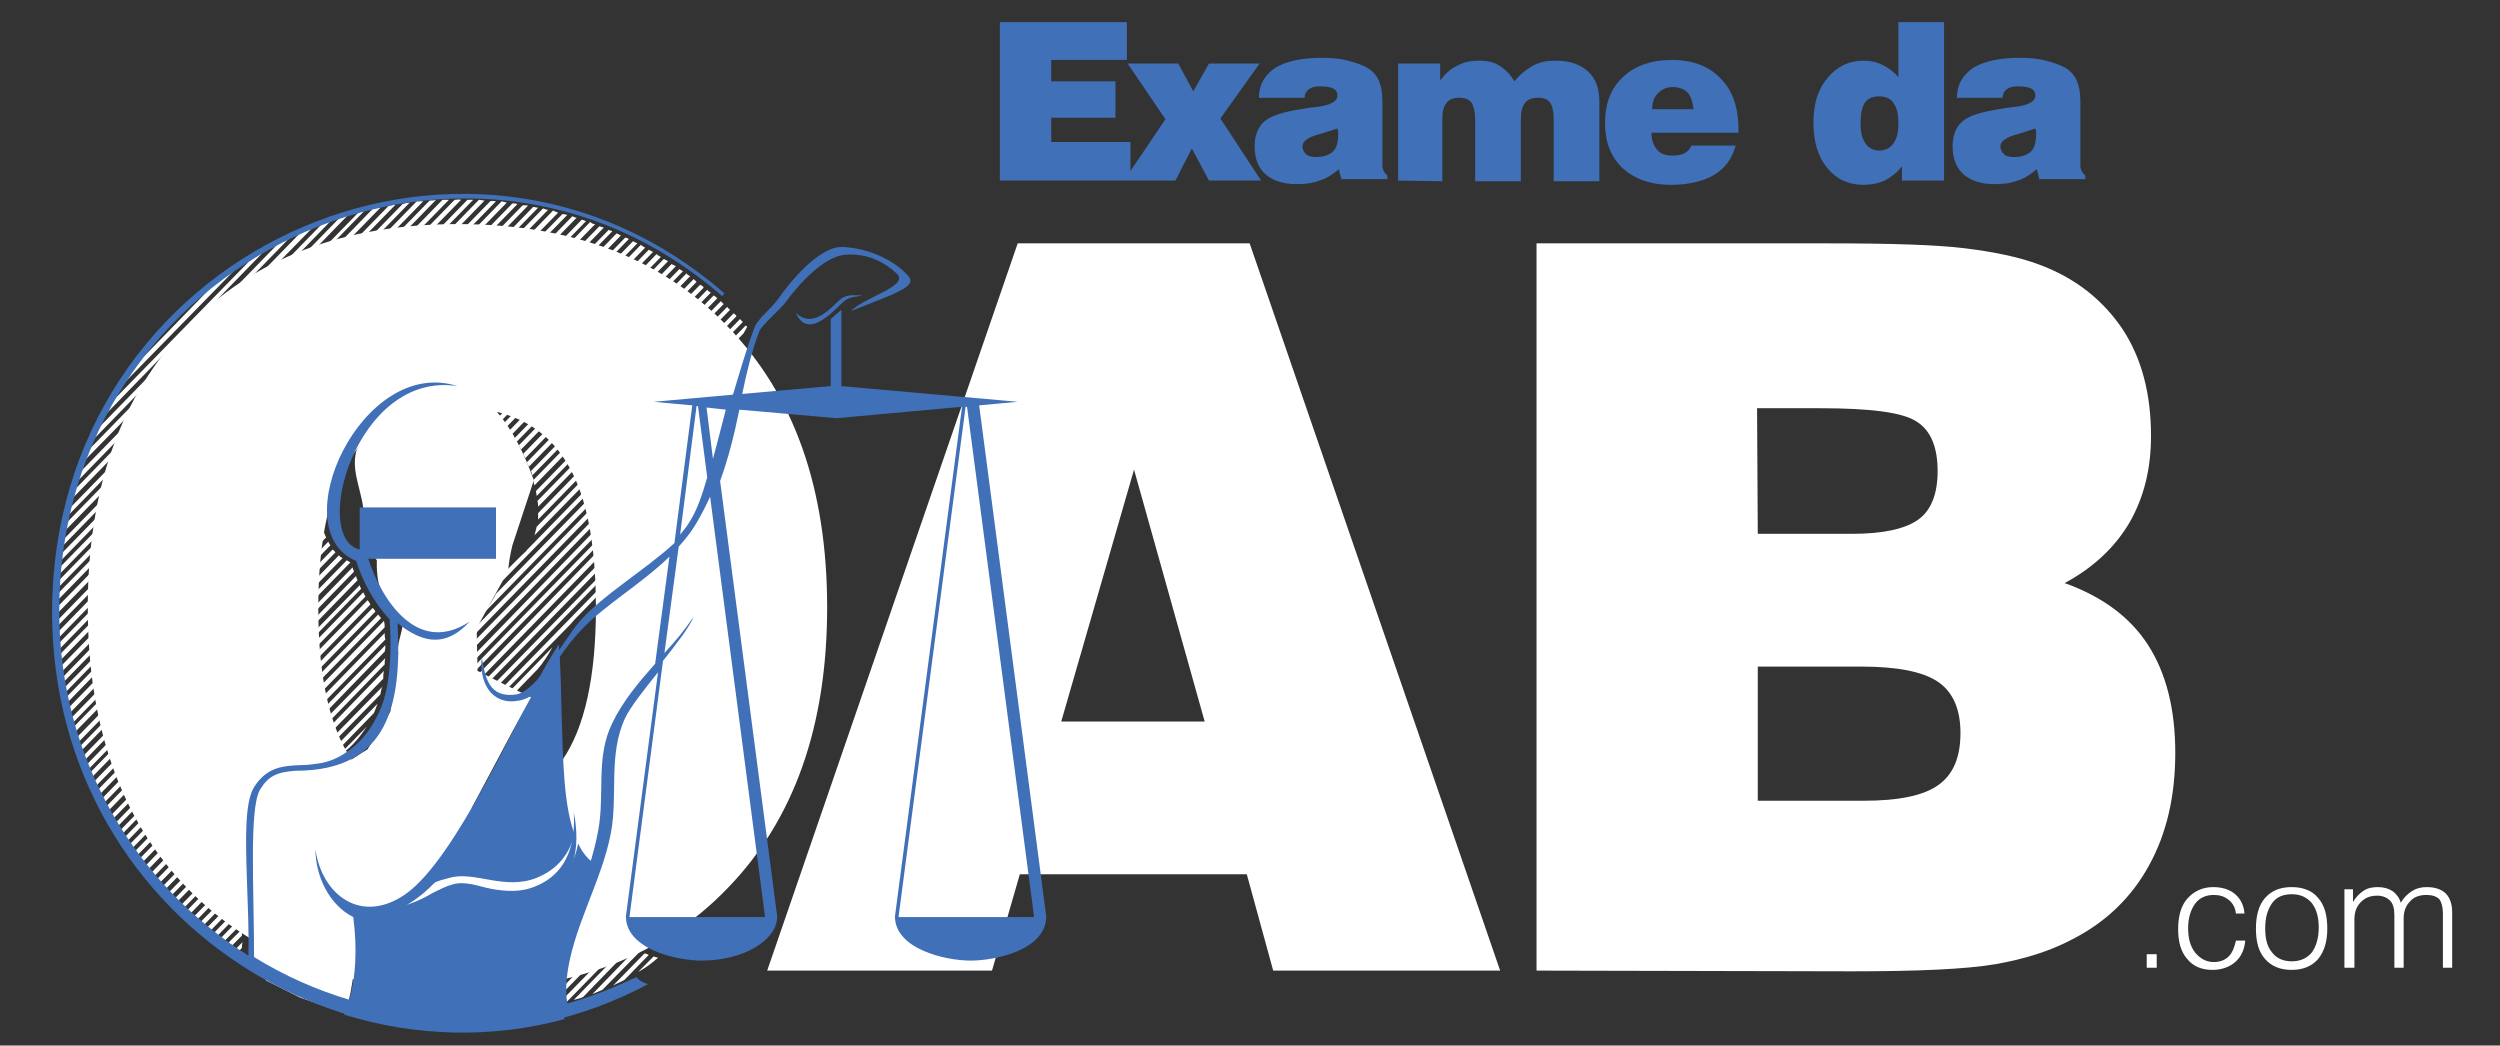 <svg version="1.2" baseProfile="tiny" xmlns="http://www.w3.org/2000/svg" viewBox="0 0 350.3 146.5"><rect x="0" y="0" width="350.3" height="146.5" fill="#333333" stroke="none"/><path fill="#FFF" d="M27.4 41.7l-7.2 7.4c2.1-2.7 4.5-5.2 7.2-7.4m21.2 90.1l-3.4 3.5c0-.3 0-.6.1-.9l3.3-3.4c-.1.2 0 .5 0 .8zm0 1.7l-3.6 3.7c0-.3 0-.6.1-.9l3.5-3.6v.8zm0 1.8l-3.7 3.8c0-.3.1-.6.1-1l3.7-3.7c-.1.3-.1.6-.1.9zm-.2 1.9l-2.6 2.7c-.2-.1-.4-.1-.6-.2l3.3-3.4c0 .2 0 .6-.1.9zm42.2-41.6l-3.4 3.5c.8-1.1 1.8-2.5 2.9-3.9l.6-.6-.1 1zm-42.5 43.7l-1 1c-.2-.1-.4-.1-.6-.2l1.8-1.9c-.1.4-.1.7-.2 1.1zm42.3-41.6l-4.8 5c.1-.5.3-.9.5-1.4l4.5-4.6-.2 1zm-42.6 42.8zm42.3-40.8l-5.1 5.2c.1-.4.1-.7.2-1.1l5-5.1-.1 1zm-.3 2l-5 5.2c0-.3 0-.6.1-1l5.1-5.2-.2 1zm-.2 2l-4.9 5v-.9l5-5.1-.1 1zm-.3 2l-4.6 4.7v-.9l4.7-4.9-.1 1.1zm-.3 2.1l-4.4 4.5v-.9l4.5-4.6-.1 1zm-.2 2l-4.2 4.3v-.9l4.3-4.4-.1 1zm-.3 2l-4.1 4.2c0-.3.1-.7.1-1l4.1-4.2-.1 1zm-.3 2l-4.2 4.4c.1-.4.2-.7.2-1.1l4.1-4.3-.1 1zm-.2 2l-4.7 4.8c.1-.4.3-.8.4-1.3l4.4-4.5-.1 1zm-.3 2.1l-5.3 5.4c.2-.5.3-.9.5-1.4l4.9-5.1-.1 1.1zm-.3 2l-6.1 6.3c.2-.5.4-1 .5-1.4l5.7-5.8-.1.9zm-.2 2l-6.9 7.1c.2-.5.4-.9.5-1.4l6.5-6.7-.1 1zm-.3 2l-7.6 7.8c.1-.4.3-.9.4-1.3l7.3-7.5-.1 1zm-.3 2l-8 8.2.3-1.2 7.8-8-.1 1zm-.2 2.1l-8.2 8.4c.1-.4.1-.7.2-1.1l8.1-8.3-.1 1zm0 1.7l-8.4 8.6c0-.3 0-.6.1-.9v-.1l8.2-8.4c0 .3 0 .5.1.8zm.5 1.2L78 140v-.8l8.6-8.9.3.6zm.8 1l-8.5 8.7c-.4.1-.7.2-1.1.3v-.1l9.2-9.4c.1.2.2.3.4.5zm.9.7l-6.9 7.1c-.4.2-.9.3-1.3.4l7.7-7.9c.2.2.3.3.5.4zm1.1.7l-5.3 5.4c-.5.2-.9.4-1.4.6l6.1-6.3.6.3zm1.2.5l-3.4 3.5c-.5.3-1.1.5-1.6.8l4.4-4.5c.2 0 .4.1.6.2zm1.3.4c-.8.7-1.7 1.4-2.8 2l2.2-2.2c.1.1.3.1.6.2zM74 28.8L8.3 96.2c0-.2-.1-.5-.1-.7l65-66.7c.3-.1.5 0 .8 0zm1.4.3L8.6 97.6c0-.2-.1-.5-.1-.7L74.7 29c.2 0 .5.1.7.1zm1.4.3L8.9 99c-.1-.2-.1-.5-.2-.7l67.4-69.1c.2.1.5.2.7.2zm1.4.4L9.3 100.4c-.1-.2-.1-.5-.2-.7l68.4-70.2c.2.1.4.2.7.3zm1.3.3l-24.4 25c-.8.4-1.6.9-2.3 1.5l26-26.6c.3 0 .5.1.7.1zM47.7 62.8l-38 39c-.1-.2-.1-.5-.2-.7l40-41c-.7.9-1.3 1.8-1.8 2.7zm33.1-32.3l-23 23.6c-.4.1-.8.2-1.2.4l23.6-24.2c.2.1.4.2.6.2zM46.2 66.1l-36.2 37c-.1-.2-.1-.4-.2-.7l36.9-37.9c-.1.6-.3 1.1-.5 1.6zM82.1 31L59.8 53.9c-.3 0-.6 0-.9.1l22.6-23.2c.2 0 .4.1.6.2zM45.5 68.6l-35 35.9c-.1-.2-.1-.4-.2-.7l35.5-36.4c-.2.4-.3.8-.3 1.2zm37.9-37.2l-22 22.5c-.2 0-.4 0-.6-.1h-.2l22.1-22.7c.2.2.4.3.7.3zM45.1 70.6l-34.2 35.1c-.1-.2-.2-.4-.2-.6l34.6-35.5c-.1.4-.1.7-.2 1zm39.5-38.7L62.9 54.2c-.2-.1-.5-.1-.7-.2L84 31.7c.2.1.4.1.6.2zM45.1 72.4L11.4 107c-.1-.2-.2-.4-.2-.6l33.9-34.8v.8zm40.7-40L64.2 54.6c-.2-.1-.4-.2-.6-.2l21.7-22.2c.1.1.3.1.5.2zM45.3 74l-33.4 34.3-.3-.6 33.5-34.4c.1.2.2.4.2.7zM87 33L65.4 55.1c-.2-.1-.4-.1-.6-.2l21.6-22.2.6.3zM45.7 75.3l-33.3 34.1-.3-.6 33.3-34.2c.1.3.2.5.3.7zm42.4-41.8L66.5 55.8c-.2-.1-.4-.2-.5-.3l21.6-22.2c.2 0 .4.1.5.2zM46.3 76.4L13 110.6l-.3-.6L46 75.9c.1.2.2.4.3.5zm43-42.3L67.5 56.5c-.2-.1-.3-.2-.5-.4l21.7-22.3.6.3zM47 77.4l-33.5 34.4-.3-.6L46.6 77c.2.1.3.3.4.4zm43.4-42.7l-22 22.5c-.2-.1-.3-.3-.5-.4l21.9-22.5c.2.2.4.3.6.4zM48 78.2l-33.8 34.7-.3-.6 33.6-34.5c.1.2.3.3.5.4zm43.5-42.9L69.3 58.1l-.4-.4 22-22.7.6.3zM49.1 78.8L14.8 114l-.3-.6 34.1-34.9c.1.1.3.2.5.3zM92.6 36L70.2 59c-.1-.2-.3-.3-.4-.5L92 35.6c.2.2.4.3.6.4zm-43 44.1l-34.2 35.1c-.1-.2-.2-.4-.3-.5l34.3-35.2c0 .1.1.3.2.6zm44-43.5L70.9 59.9c-.1-.2-.3-.3-.4-.5L93 36.3c.3.1.4.2.6.3zM50.1 81.3l-34 34.9c-.1-.2-.2-.4-.3-.5l34.1-35c0 .2.1.4.2.6zm44.6-44l-23 23.6c-.1-.2-.2-.3-.4-.5L94.1 37l.6.3zM50.6 82.5l-33.9 34.8c-.1-.2-.2-.3-.3-.5l34-34.8c0 .1.1.3.2.5zM95.7 38L72.4 61.9c-.1-.2-.2-.4-.3-.5l23.1-23.7c.1.1.3.2.5.3zM51.2 83.6l-33.8 34.7c-.1-.2-.2-.3-.4-.5L50.9 83l.3.6zm45.5-44.9L73 63l-.3-.6 23.5-24.1c.1.2.3.3.5.4zm-44.8 46l-33.8 34.6c-.1-.2-.2-.3-.4-.5l33.8-34.7c.2.2.3.4.4.6zm45.7-45.2l-24 24.7-.3-.6 23.9-24.5.4.4zm-45 46.2l-33.8 34.6c-.1-.2-.2-.3-.4-.5l33.8-34.6c.2.1.3.3.4.5zm46-45.4L74.1 65.4l-.3-.6 24.3-24.9c.2.1.4.2.5.4zM53.4 86.6l-33.8 34.6c-.1-.2-.3-.3-.4-.5L53 86.1c.1.2.3.4.4.5zM99.6 41l-25 25.6c-.1-.2-.1-.4-.2-.6l24.7-25.4c.1.2.3.3.5.4zM53.9 87.9l-33.5 34.3c-.1-.2-.3-.3-.4-.5L53.8 87c.1.4.1.6.1.9zm46.6-46.1L74.9 68c-.1-.2-.1-.5-.2-.7L100 41.4c.1.1.2.1.3.2l.2.2zM54 89.6l-32.8 33.6c-.1-.2-.3-.3-.4-.5l33.1-34c0 .3 0 .6.1.9zm47.4-47L75.2 69.5c0-.2-.1-.5-.1-.7L101 42.2l.4.4zM53.9 91.3L37.7 108c-1.1.4-2.1 1.2-3 2.6-.2.3-.3.6-.4 1L22 124.1c-.1-.2-.3-.3-.4-.5L54 90.4c0 .3 0 .6-.1.9zm48.4-47.9L75.4 71c0-.3 0-.5-.1-.8L101.9 43c.1.2.3.3.4.4zM53.9 93.1l-14 14.4c-.3 0-.7.1-1 .1L54 92.2c-.1.3-.1.6-.1.9zm-20.1 20.6l-11 11.3-.4-.4L34 112.7c-.1.3-.1.6-.2 1zm69.4-69.4L91.3 56.5l-.9.1 12.4-12.7c.1.1.3.2.4.4zm-12 12.3L75.4 72.8v-.9l14.9-15.3h.9zM53.7 95.1l-12 12.3H40.8l13-13.4c-.1.4-.1.8-.1 1.1zm-20 20.5l-10 10.2-.4-.4 10.5-10.7c-.1.3-.1.6-.1.9zm70.4-70.5L93.2 56.3l-.9.1 11.4-11.7c.1.1.2.3.4.4zM92.7 56.8L74.9 75l.3-1.2 16.7-17.1.8.1zM53.3 97.3l-9.8 10c-.3 0-.6.1-.9.1l11-11.2c-.2.3-.2.7-.3 1.1zm-19.7 20.1l-9.1 9.3-.4-.4 9.5-9.8v.9zm70.6-70.7L95 56.1l-.9.1 10.4-10.6.2.2c-.1.2-.3.5-.4.7l-.1.2zm-9.9 10.2L70.4 81.4l.6-1.5 2.1-2.1c.3-.3.6-.5.8-.8l19.7-20.2.7.1zm-41.9 43l-6.7 6.9c-.4.2-.8.3-1.2.4l8.4-8.6c-.1.3-.3.8-.5 1.3zm-18.8 19.3l-8.2 8.4-.4-.4 8.6-8.8v.8zm69.7-69.8L96.9 56l-.9.1 7.8-8c-.2.4-.4.9-.5 1.3zm-7.6 7.9L67.6 86.1c.7-.9 1.4-1.9 1.9-2.9L95.1 57l.6.1v.2zm-62.1 63.6l-7.3 7.5c-.2-.1-.3-.3-.5-.4l7.7-7.9c.1.2.1.5.1.8zm13.8-15l4-4.1c-1 1.5-2 2.7-3.1 3.5l-.9.6zM102.5 52l-3.7 3.8-.9.1 5-5.2c-.2.5-.3.9-.4 1.3zM97 57.6l-.3.4.1-.8h.2v.4zm-1.6 1.7L66.6 88.8v-.9l28.9-29.6-.1 1zm-61.7 63.3l-6.4 6.6c-.2-.1-.3-.3-.5-.4l6.9-7v.8zm68-68.1l-1.1 1.1-.9.1 2.4-2.4c-.1.4-.3.8-.4 1.2zM99 57.4l-.8.8-.1-.8.1-.1.8.1zm-1.8 1.8l-.8.8.1-1 .6-.6.1.8zm-2.1 2.1L66.6 90.6v-.9l28.7-29.4-.2 1zm-61.4 63l-5.5 5.7c-.2-.1-.3-.3-.5-.4l6-6.1V124.3zm66.8-66.8l-2.1 2.2-.1-.8 1.5-1.5.7.1zm-3.1 3.2L96.2 62l.1-1 1-1.1.1.8zm-2.5 2.6l-28.2 29v-.8L95 62.3l-.1 1zM33.8 126l-4.6 4.7c-.2-.1-.3-.3-.5-.4l5.1-5.2v.9zm66.5-66.5l-1.7 1.8-.1-.8 2.1-2.2-.3 1.2zm-2.7 2.7L95.9 64l.1-1 1.5-1.5.1.7zm-3 3.1L66.7 93.9v-.3-.5l28.1-28.8-.2 1zm-60.8 62.4l-3.7 3.8c-.2-.1-.3-.2-.5-.4l4.2-4.3v.9zm65.9-65.9l-.9.9-.1-.7 1.3-1.3-.3 1.1zm-1.9 2L95.6 66l.1-1 2-2 .1.8zm-3.5 3.6L66.9 95.5c0-.3-.1-.5-.1-.8l27.6-28.4-.1 1.1zm-60.4 62l-2.8 2.8c-.2-.1-.3-.2-.5-.4l3.2-3.3c.1.3.1.6.1.9zm65.2-65.2l-.2-.7.5-.5-.3 1.2zM98 65.3L95.3 68l.1-1 2.4-2.5.2.8zm-3.9 4.1L67.5 96.6c-.1-.2-.2-.3-.3-.5l27-27.7-.1 1zm-60.2 61.7l-1.8 1.8c-.2-.1-.3-.2-.5-.4l2.3-2.3v.9zm64.3-64.2l-3.1 3.2.1-1 2.9-3 .1.8zm-4.4 4.5l-25.3 26c-.2-.1-.4-.2-.5-.3l26-26.6-.2.9zm-59.9 61.4l-.7.8c-.2-.1-.3-.2-.5-.3L34 132c-.1.3-.1.5-.1.8zm63.7-63.5l-2.8 2.8.1-1 3.1-3.2c-.1.5-.3.9-.4 1.4zm-4.1 4.1L81.4 85.9c-.5.5-1 1-1.4 1.5L69.9 97.7c-.3 0-.5 0-.7-.1l24.6-25.2-.3 1zm-59.8 60.5l.2-.2v.4c-.1-.1-.2-.1-.2-.2zm62.6-61.6l-1.8 1.8.1-1 2.4-2.4c-.2.6-.4 1.1-.7 1.6zm-3 3.1L88.9 80c-1.1.8-2.2 1.6-3.2 2.4l7.8-8-.2 1zm-18 18.4L72 97.2c-.3.2-.6.3-1 .4h-.3l6.7-6.9c-.6 1.1-1.3 2.2-2.1 3.1zm-30 32.6zm.8.9l-.8.8v-.9l.4-.4c.1.2.3.3.4.5zm.9.8l-1.7 1.8v-.9l1.2-1.3c.2.1.4.3.5.4zm1.1.7l-2.8 2.9v-.9l2.2-2.3.6.3zM33.6 37.1L15.7 55.4c.5-.9 1.1-1.7 1.7-2.6l13.6-14c.8-.6 1.7-1.2 2.6-1.7zm3.9-2.4l-24 24.7c.3-.6.6-1.3 1-1.9l21.2-21.7c.6-.4 1.2-.7 1.8-1.1zm3.3-1.6L12 62.7c.2-.5.5-1.1.7-1.6l26.6-27.3c.5-.2 1-.4 1.5-.7zm3-1.2l-33 33.7c.2-.5.3-.9.5-1.4l31-31.8c.5-.2 1-.3 1.5-.5zm2.6-1L10 68.3c.1-.4.3-.9.4-1.3l34.7-35.6c.4-.2.9-.3 1.3-.5zm2.4-.8L9.3 70.7l.3-1.2 38-39c.4-.1.8-.2 1.2-.4zm2.3-.6L8.8 73c.1-.4.2-.8.3-1.1l41-42c.3-.2.7-.3 1-.4zm2.2-.4l-45 46.1c.1-.4.1-.7.2-1.1l43.7-44.8c.4-.1.8-.2 1.1-.2zm2.1-.4L8 77.3c0-.3.1-.7.2-1l46.2-47.4c.3-.1.6-.2 1-.2zm2-.3L7.8 79.3c0-.3.1-.7.1-1l48.5-49.7c.3-.1.6-.2 1-.2zm1.9-.2l-51.7 53c0-.3.1-.6.1-1l50.7-52h.9zm1.8-.2L7.5 83v-.9l52.7-54c.3 0 .6 0 .9-.1zm1.8 0L7.4 84.8v-.9L62 28h.9zm1.7 0L7.4 86.6v-.8-.1L63.7 28c.3 0 .6-.1.9 0zm1.7 0L7.5 88.3v-.8l58-59.5h.8zm1.6.1L7.6 90c0-.3 0-.5-.1-.8L67.1 28c.3 0 .5.1.8.1zm1.6.1L7.7 91.6c0-.3 0-.5-.1-.8l61.1-62.6c.3-.1.5 0 .8 0zm1.5.2L7.9 93.1c0-.3-.1-.5-.1-.8l62.5-64.1c.2.1.5.1.7.2zm1.5.2L8.1 94.7c-.1-.3-.1-.5-.1-.8l63.8-65.4c.2 0 .5 0 .7.1zM48.4 130.2l-3.2 3.3v-.9l3.1-3.1c.1.1.1.4.1.7z"/><path fill="#FFF" d="M12.3 85.1c0-16.6 4.6-29.7 13.9-39.3s21.9-14.4 38-14.4c16 0 28.6 4.8 37.8 14.4 9.3 9.6 13.9 22.7 13.9 39.3s-4.6 29.7-13.9 39.3c-9.2 9.6-21.9 14.4-37.8 14.4-16 0-28.7-4.8-38-14.4-9.3-9.6-13.9-22.7-13.9-39.3m32.3.1c0 9.7 1.6 16.7 4.7 21.3 3.2 4.5 8.1 6.8 14.8 6.8s11.6-2.2 14.7-6.8c3.1-4.5 4.7-11.6 4.7-21.3S82 68.4 78.8 63.9c-3.1-4.5-8-6.8-14.7-6.8s-11.7 2.3-14.8 6.8-4.7 11.6-4.7 21.3zM107.5 136l35.1-101.9h32.5L210.2 136h-31.8l-3.7-13.5h-31.8L139 136h-31.5m41.2-34.9h20.1l-9.9-35.3-10.2 35.3zM215.3 136V34.1h40.9c8.8 0 15.2.2 19.2.7s7.5 1.2 10.4 2.3c5.1 1.9 8.9 5 11.6 9 2.7 4.1 4 9.1 4 15 0 4.6-1 8.6-3 12.1-2 3.4-5 6.3-9.1 8.5 5.3 1.9 9.2 4.8 11.7 8.7 2.5 3.9 3.8 8.9 3.8 15.1 0 6-1.2 11.3-3.7 15.8-2.4 4.4-6 7.9-10.7 10.3-3.2 1.7-6.8 2.8-10.8 3.5-4.1.7-10.8 1-20.2 1l-44.1-.1m31-61.2h13.2c4.4 0 7.5-.7 9.3-2s2.7-3.6 2.7-6.8c0-3.4-1-5.7-2.9-6.9-1.9-1.3-6.4-1.9-13.5-1.9h-8.9l.1 17.6zm0 37.4h14.8c4.9 0 8.4-.7 10.5-2.2s3.1-3.9 3.1-7.3-1.1-5.8-3.2-7.2c-2.1-1.4-5.7-2.1-10.7-2.1h-14.5v18.8z"/><path fill="#4070B7" d="M80.5 116.9c-1.5-4.1-1.6-10-1.8-16.6-.1-3.2-.1-6.6-.4-10-7.7 11.6-11.4 29.4-21.8 35.4 4.1-1.5 2.9-1.8 6.5-2.7 3.5-1 7.7 1.8 12.2 0 2.2-.9 4.4-2.6 5.3-6.1m2.4 3.8c-.8-.6-1.4-1.5-1.9-2.5-.6 3.5-2.7 5.4-5 6.3-5.3 2.1-9.1-1.5-12.5-.6-4.4 1.2-5.2 4.9-12.9 4.2h-.4c.1 6.3-.6 10.4-2 14.3l.1-.2c9.8 3 20.4 3.4 30.8.6v.1c-.4-2.2-.6-4.6-.4-6.3.5-5.6 2.6-10.7 4.2-15.9zM285.8 25.3l-.4-1.6c-.8.7-1.7 1.3-2.7 1.6-1 .4-2.1.5-3.3.5-1.8 0-3.3-.5-4.3-1.4s-1.5-2.2-1.5-3.9c0-1.6.5-2.8 1.5-3.6 1-.8 2.9-1.3 5.6-1.7.3-.1.8-.1 1.4-.2 2.1-.2 3.1-.8 3.1-1.6 0-.5-.2-.8-.6-1s-1-.3-1.8-.3c-.7 0-1.2.1-1.6.4-.4.3-.6.7-.6 1.2h-6.4c0-1.8.8-3.2 2.3-4.2 1.5-.9 3.6-1.4 6.5-1.4 1.3 0 2.6.1 3.7.4 1.1.3 2 .6 2.7 1 .8.5 1.3 1.1 1.6 1.8.3.7.5 1.6.5 2.8v9.1c0 .3.1.6.2.8.1.2.3.4.5.6v.5h-6.4m-.6-7.1c-.6.2-1.5.5-2.5.8-1.6.4-2.4 1-2.4 1.7 0 .5.2.8.5 1.1.3.3.8.4 1.4.4 1.1 0 1.9-.3 2.4-.8s.7-1.3.7-2.4v-.5c-.1-.1-.1-.2-.1-.3zm-21.9 3.1c.8 0 1.5-.3 2-1s.7-1.6.7-2.8c0-1.3-.2-2.2-.7-2.9-.4-.6-1.1-.9-2-.9s-1.6.3-2 .9c-.4.6-.6 1.6-.6 2.9 0 1.2.2 2.1.7 2.8.4.6 1.1 1 1.9 1zm9 4.2h-5.8v-2c-.7.9-1.5 1.5-2.4 2-.9.4-1.9.6-3 .6-2.1 0-3.8-.8-5.1-2.4-1.3-1.6-1.9-3.7-1.9-6.3s.6-4.7 2-6.3c1.3-1.6 3-2.4 5-2.4 1 0 1.9.2 2.7.6.8.4 1.5.9 2.2 1.7V3.1h6.4v22.2h-.1zM237 20.4h6.2c-.5 1.8-1.4 3.1-3 4.1-1.5.9-3.6 1.4-6.1 1.4-2.8 0-5-.8-6.7-2.3-1.7-1.6-2.5-3.7-2.5-6.3 0-2.8.8-4.9 2.5-6.5s4-2.4 6.9-2.4 5.2.9 6.8 2.6c1.7 1.7 2.5 4.1 2.5 7.2v.4h-12.2c0 1 .3 1.8.8 2.4s1.3.8 2.2.8c.6 0 1.2-.1 1.6-.3.5-.3.8-.6 1-1.1zm-5.5-5.1h5.8c-.1-1-.4-1.8-.8-2.3-.5-.5-1.2-.8-2.1-.8-.9 0-1.5.3-2 .8-.6.5-.9 1.3-.9 2.3zm-35.6 10V8.9h5.9v2.4c.7-1 1.5-1.7 2.4-2.1.9-.5 1.9-.7 3.1-.7 1.1 0 2 .2 2.8.7s1.5 1.2 2.1 2.2c.8-1 1.7-1.7 2.6-2.2.9-.5 2-.7 3.2-.7 1.9 0 3.4.5 4.5 1.5s1.6 2.4 1.6 4.2v11.2h-6.4v-8.8c0-1-.2-1.8-.5-2.2-.3-.5-.9-.7-1.7-.7s-1.4.2-1.8.7c-.4.5-.6 1.2-.6 2.3v8.7h-6.4v-8.6c0-1.1-.2-1.9-.5-2.4-.4-.5-.9-.7-1.8-.7-.7 0-1.3.2-1.7.7s-.6 1.2-.6 2.2v8.8l-6.2-.1zm-7.9 0l-.4-1.6c-.8.7-1.7 1.3-2.7 1.6-1 .4-2.1.5-3.3.5-1.8 0-3.3-.5-4.3-1.4s-1.5-2.2-1.5-3.9c0-1.6.5-2.8 1.5-3.6 1-.8 2.9-1.3 5.6-1.7.3-.1.8-.1 1.4-.2 2.1-.2 3.1-.8 3.1-1.6 0-.5-.2-.8-.6-1-.4-.2-1-.3-1.8-.3-.7 0-1.2.1-1.6.4-.4.3-.6.7-.6 1.2h-6.4c0-1.8.8-3.2 2.3-4.2 1.5-.9 3.6-1.4 6.5-1.4 1.3 0 2.6.1 3.7.4 1.1.3 2 .6 2.7 1 .8.5 1.3 1.1 1.6 1.8s.5 1.6.5 2.8v9.1c0 .3.1.6.2.8.1.2.3.4.5.6v.5H188v.2zm-.6-7.3c-.6.2-1.5.5-2.5.8-1.6.4-2.4 1-2.4 1.7 0 .5.2.8.5 1.1.3.3.8.4 1.4.4 1.1 0 1.9-.3 2.4-.8s.7-1.3.7-2.4v-.5c-.1-.1-.1-.2-.1-.3zm-29.9 7.3l5.8-8.6-5.3-7.8h7.1l2.1 3.9 2.2-3.9h7.1l-5.5 7.7 5.7 8.7h-7.3l-2.4-4.5-2.3 4.5h-7.2zm-17.4 0V3.1h17.8v5.3h-10.6v3h9v5.1h-9v3.4h11.1v5.4h-18.3z"/><path fill="#FFF" d="M71.8 76.4c1-3 2-6.1 3-9.1C69.4 52 59.5 48.5 50 63c-1.2 3.6 1.9 7.5.7 11.2 1.3 1.6.8 2.7 2.1 4.3-.1 4.2 1.1 6.1 3.6 8.1.3 1.5-.9 3.5-.6 5-.4 2.7-.7 5.4-1.1 8.1-1.1 1.8-2.1 3.5-3.2 5.3-1.2.7-2.3 1.5-3.5 2.2l-5.4.3c-.9 0-1.8.1-2.7.1-.7.6-1.5 1.1-2.2 1.7-.5.6-1 1.1-1.4 1.7-.5 1.1-1 2.2-1.6 3.3.2 6.7.5 13.3.7 20 .6 1 1.3 2.1 1.9 3.1l4.8 2.4c2.1.7 4.2 1.5 6.2 2.2.2-.5.3-1.1.5-1.6 1-3.8 1.1-7.7.5-11.6-3.2-1.9-4.9-4.9-5.3-9.3 1.2 6.7 4.6 8.4 8.4 8.3 5.5-.2 9.8-7.1 13.7-14.6 2.8-5.2 5.5-10.4 8.3-15.5-2.5-1.2-5-2.4-7.5-3.7 0-2-.1-4-.1-6 1.5-2.7 2.9-5.3 4.4-8 .1-1.2.3-2.4.6-3.6"/><path fill="#4070B7" d="M118.1 41.7c1-.5 1.8-.3 2.8-.3-.9.2-1.6.1-2.5.7-.9.6-5.1 6-6.9 1.7 2.7 2.7 5.6-1.6 6.6-2.1m-27.3 96.2c-37.5 20-83.5-7.7-83.5-52.1 0-50.4 57.6-76.6 94.2-44.7l-.3.4C65.2 10.1 8.3 36 8.3 85.6c0 21.1 11 38.5 26.5 48.3.1-3.6-.1-7.3-.2-10.6-.2-5.9-.3-10.9 1-13 1.8-2.9 4.2-3 6.7-3.1.7 0 1.5-.1 2.2-.2 1.6-.2 3.2-.9 4.6-2 1.3-1 2.6-2.4 3.6-4.4 1.2-2.1 1.7-4.7 1.9-7.3.2-2.3.1-4.6 0-6.5-2.3-2.5-3.7-5.2-4.7-8.2-10.4-4.3.8-28.8 14.2-24.5C49.9 51.9 43.5 75.4 50.4 77v-5.9h19.1v7.2H51.6c1.9 5.8 6.9 13.6 14.2 8.8-3.2 3.5-6.4 3.2-10.1.2.6 11-1 20.7-14.3 20.7-2.6.2-3.8.7-5 2.7-1.5 2.8-.8 13.9-.8 23.4 4.2 2.6 8.7 4.6 13.4 6 .8-3.2 1.1-7 .5-11.6-3.4-1.7-5.3-5.8-5.3-9.5.9 6.4 6.4 10.6 12.6 6.3 7.3-5.1 15.9-25.7 18.2-28.2-.8.6-1.6 1-2.5 1.1-3.7.6-5.4-2.7-5-6.1.5 2.7.9 5.8 4.9 5.2 3.1-.7 6.3-7.3 8.8-10.2 3.2-3.7 9.3-7.3 13.3-11L97 56.8l-5.4-.5 11.1-1c.9-3 1.8-6.1 2.9-9.1.6-1.7 2.1-2.5 3.5-4.4 1.4-2 5.6-7.4 9.1-7.2 3.2.2 6.9 1.6 9.1 4.1 1.3 1.5-2.1 2.5-8.1 4.9 2.1-2.1 8.6-3.6 6.3-5.4-1.2-1.1-3.6-2.8-7.1-2.5s-7.5 5.5-8.2 6.5-3.5 3.4-3.8 4.2c-1.1 2.9-1.8 5.9-2.4 8.8l12.4-1.1v-9.4l1.5-1.3v10.7l24.7 2.2-5.4.5 9.4 71.6c0 4.7-7.1 6.2-10.6 6.2s-10.6-1.6-10.6-6.2l9.4-71.4-17.6 1.6-13.6-1.2c-.7 3.4-1.5 6.7-2.7 10l8 61c0 3.4-4.8 6.2-10.6 6.2-3.5 0-10.6-1.6-10.6-6.2l4.5-34.2c-2 2.5-3.9 4.9-4.6 6.4-2.4 5.1-1 10.8-2 16.1-1.3 6.9-5.5 13.5-6.2 20.5-.1 1.2-.1 2.4.1 3.4 3.3-.9 6.5-2.2 9.7-3.7.2.4.9.8 1.6 1zm-41.2 2.7c9.2 2.6 19.1 2.9 28.8.3-.1-1.4-.2-2.7-.1-3.8.7-7.1 4.2-13.7 5.5-20.6 1-5.2-.4-10.3 2-15.2 1.5-3.1 3.7-5.7 6-8.3l2-15c-3.8 3.7-8.9 6.7-12.1 10-10.1 10.4-13.2 32.1-24.7 38.8 3.9-1.4 2.8-1.7 6.2-2.6s7.5 1.8 11.8 0c2.8-1.1 5.8-3.8 5.4-10.4 1.4 7.2-1.4 10.5-4.6 11.8-5.2 2.1-8.8-1.5-12.1-.6-4.3 1.2-5 4.7-12.5 4h-.4c.1 4.9-.3 8.4-1.2 11.6zm45.7-65.7c.5-.6 1-1.2 1.4-1.9 1-1.6 1.7-3.7 2.4-6.1l-1.3-10h-.2l-2.3 18zm4.6-10.6c.6-2.2 1.2-4.6 1.8-6.9l-2.7-.3.9 7.2zm-.4 5.3c-.6 1.3-1.3 2.7-2.1 4-.6 1-1.4 2-2.3 3l-2 14.9c1.5-1.6 2.9-3.3 4.1-5.1-.6 1.5-2.4 3.8-4.3 6.2l-4.7 35.9h19l-7.7-58.9zm36-12.6h-.2l-9.4 71.5h19L135.5 57z"/><path fill="#FFF" d="M328.5 135.6v-11h1.2v1.8c.4-.7.9-1.2 1.5-1.6s1.3-.5 2-.5c.8 0 1.5.2 2.1.6.5.4.9.9 1.1 1.6.4-.7.9-1.2 1.5-1.6s1.3-.6 2.1-.6c1.2 0 2.1.3 2.7.9s.9 1.5.9 2.7v7.7h-1.3V128c0-.9-.2-1.6-.5-2-.4-.4-1-.6-1.8-.6-1 0-1.8.3-2.3.9-.6.6-.9 1.4-.9 2.4v6.9h-1.3v-7.4c0-.9-.2-1.6-.6-2s-1-.7-1.8-.7c-1 0-1.7.3-2.3.9-.6.6-.9 1.4-.9 2.4v6.8h-1.4m-12.4-5.5c0-1.8.4-3.3 1.3-4.3s2.1-1.5 3.7-1.5 2.9.5 3.7 1.5c.9 1 1.3 2.4 1.3 4.3 0 1.8-.4 3.2-1.3 4.3-.9 1-2.1 1.5-3.7 1.5s-2.8-.5-3.7-1.5c-.9-1-1.3-2.4-1.3-4.3zm1.3 0c0 1.5.3 2.6 1 3.4.6.8 1.6 1.2 2.7 1.2 1.2 0 2.1-.4 2.8-1.2.6-.8 1-2 1-3.5s-.3-2.6-1-3.5c-.7-.8-1.6-1.2-2.8-1.2-1.2 0-2.1.4-2.7 1.2-.7 1-1 2.1-1 3.6zm-4.1 1.7h1.3c-.1 1.3-.6 2.3-1.4 3s-1.9 1.1-3.2 1.1c-1.5 0-2.7-.5-3.5-1.5-.9-1-1.3-2.4-1.3-4.2s.4-3.3 1.3-4.3 2.1-1.6 3.6-1.6c1.2 0 2.3.3 3.1 1 .8.7 1.2 1.6 1.3 2.7h-1.2c-.1-.8-.4-1.4-1-1.9s-1.3-.7-2.1-.7c-1.1 0-2 .4-2.6 1.2-.6.8-1 2-1 3.4 0 1.5.3 2.6 1 3.5.7.8 1.5 1.3 2.6 1.3.9 0 1.6-.3 2.1-.8s.8-1.3 1-2.2zm-11.1 3.8h-1.4v-1.9h1.4v1.9z"/></svg>